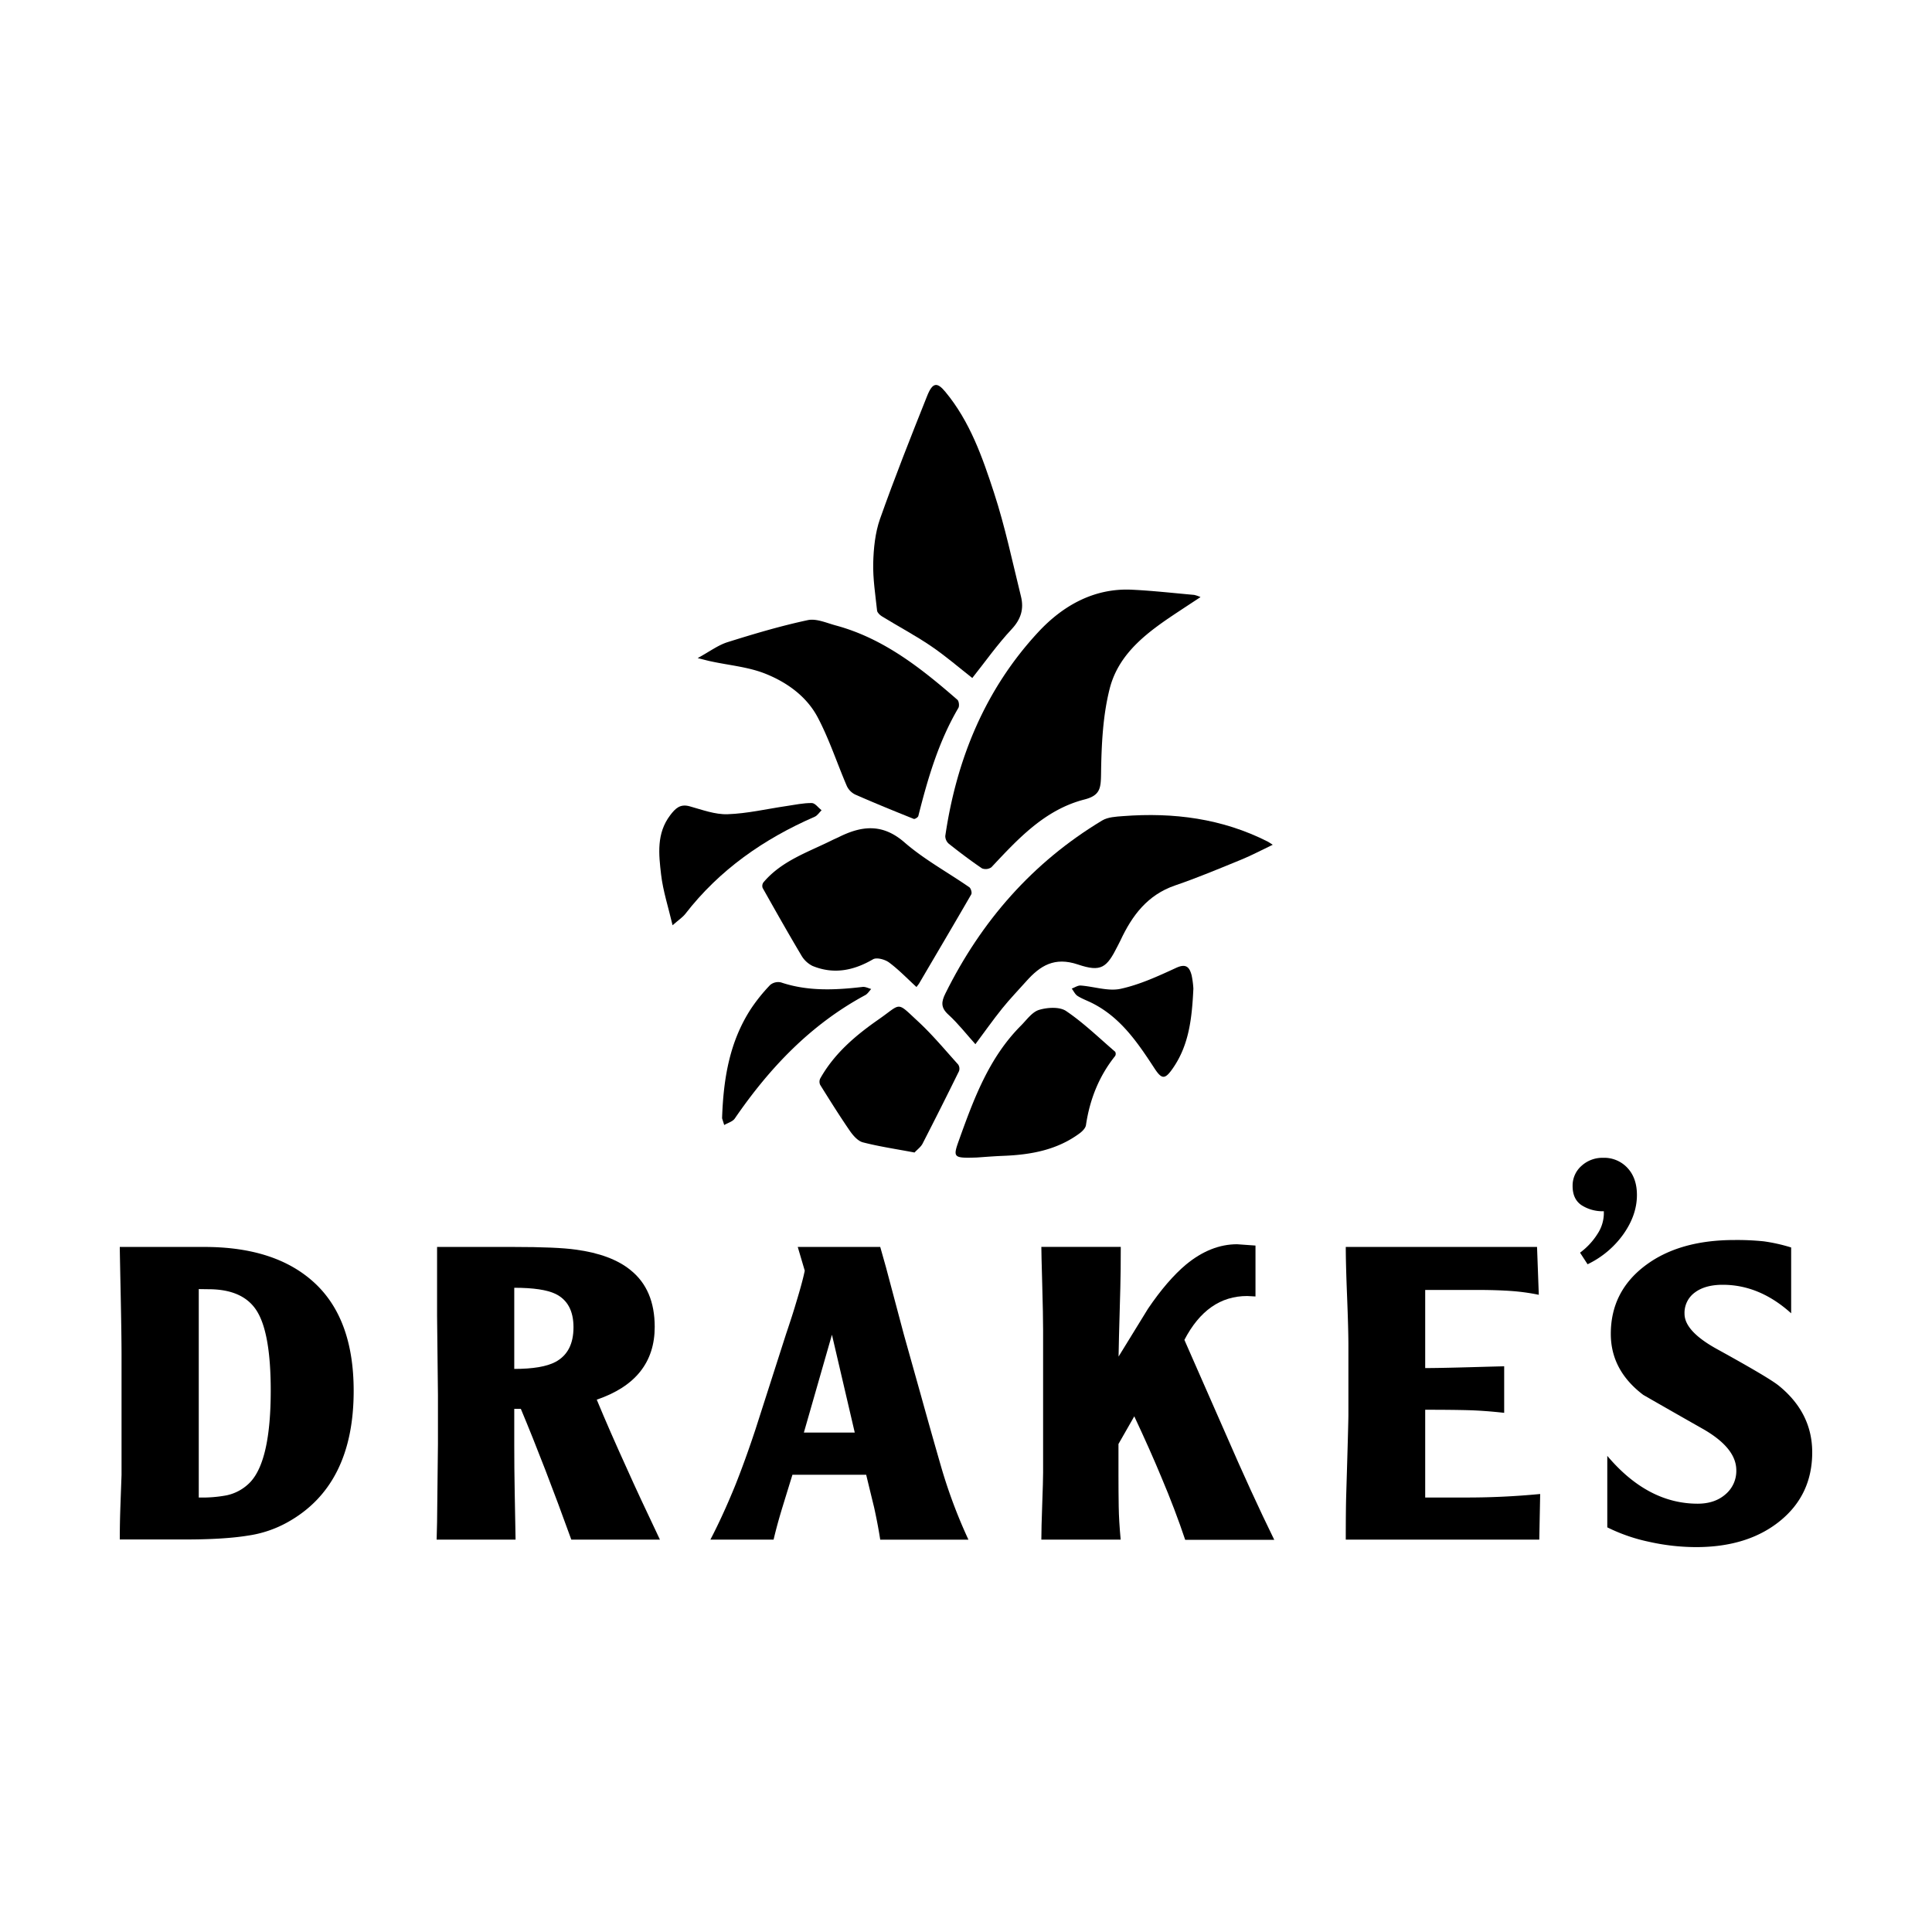 <svg id="Layer_1" data-name="Layer 1" xmlns="http://www.w3.org/2000/svg" viewBox="0 0 1000 1000"><title>Drake&amp;apos;s Icon</title><path d="M821.73,654.38l-3.9-6a35.7,35.7,0,0,0,9-9.66,19.61,19.61,0,0,0,3.31-10.23v-1.56a20.19,20.19,0,0,1-11.53-3.12c-3.09-2.08-4.63-5.38-4.63-9.93a13.54,13.54,0,0,1,4.58-10.41,16,16,0,0,1,11.19-4.19,16.42,16.42,0,0,1,12.65,5.26q4.88,5.26,4.87,14,0,10.34-7,20.27A48.32,48.32,0,0,1,821.73,654.38Z"/><path d="M621.39,309.05c-4.06,2.67-7.44,4.89-10.81,7.12-15.65,10.32-31.44,21.33-36.24,40.4-3.58,14.19-4.23,29.32-4.44,44.06-.11,7.34-.46,11.1-8.58,13.18-20.48,5.26-34.31,20.29-48.16,35.07a5.12,5.12,0,0,1-4.9.57c-5.89-4-11.56-8.29-17.13-12.71a5.28,5.28,0,0,1-1.85-4.05c5.84-39.84,20.66-75.95,48.17-105.57,12.46-13.41,28.6-22.82,48.33-21.89,10.8.51,21.56,1.74,32.34,2.69A18.37,18.37,0,0,1,621.39,309.05Z"/><path d="M658.76,437.25c-5.84,2.78-10.85,5.47-16.08,7.61-11.4,4.66-22.77,9.46-34.42,13.43-14.33,4.89-22.3,15.6-28.32,28.5-.44,1-1,1.88-1.43,2.82-5.64,11.26-8.47,13.69-20.58,9.61s-19.52.58-26.73,8.67c-4.16,4.67-8.52,9.18-12.44,14.06-4.73,5.88-9.09,12.07-13.9,18.52-4.62-5.13-8.9-10.67-14-15.32-4-3.61-3.65-6.64-1.54-10.89,18.6-37.53,45.13-67.88,81.13-89.56,3-1.81,7.17-2,10.85-2.28,26.1-2,51.3,1.22,74.94,13.22C656.79,435.92,657.28,436.3,658.76,437.25Z"/><path d="M503.26,350.93c-6.7-5.23-13.72-11.32-21.35-16.5-8.18-5.56-17-10.23-25.41-15.4-1.09-.66-2.42-1.93-2.53-3-.88-8.18-2.18-16.41-2-24.59.2-7.61,1-15.59,3.47-22.7,7.6-21.47,16-42.65,24.45-63.82,2.84-7.13,5.22-7.15,9.35-2.19,12.8,15.38,19.24,33.9,25.27,52.35,5.72,17.53,9.51,35.69,13.94,53.63,1.58,6.38.07,11.71-4.79,16.92C516.2,333.61,509.83,342.67,503.26,350.93Z"/><path d="M361.11,340.63c6.21-3.39,10.57-6.71,15.48-8.25C390.24,328.09,404,324,418,321c4.47-1,9.78,1.43,14.59,2.73,24.71,6.67,44.14,22.1,62.94,38.46.83.72,1.11,3.23.52,4.24-10.25,17.43-15.84,36.55-20.73,55.95-.18.68-1.83,1.69-2.36,1.48-10.13-4.06-20.24-8.18-30.23-12.57a9.28,9.28,0,0,1-4.39-4.4c-5.07-11.77-9.05-24.09-15-35.4-5.74-11-16-18.32-27.24-22.8-8.8-3.5-18.66-4.32-28-6.35C366.38,342,364.73,341.52,361.11,340.63Z"/><path d="M474.37,510.88c-4.84-4.42-9.19-9-14.2-12.71-2.11-1.57-6.41-2.74-8.29-1.64-10.1,5.88-20.39,7.94-31.35,3.42a13.79,13.79,0,0,1-5.85-5.61c-6.83-11.47-13.39-23.11-19.94-34.75a3.16,3.16,0,0,1,.38-2.83c9.41-11.21,23-15.61,35.52-21.85,1.06-.53,2.18-1,3.23-1.49,11.92-6,22.77-7.41,34.25,2.57,10.21,8.88,22.39,15.48,33.59,23.24.84.59,1.49,2.9,1,3.71-8.91,15.44-18,30.78-27,46.14C475.5,509.41,475.24,509.71,474.37,510.88Z"/><path d="M505.53,599.13c-12.13.38-12.41.06-9.12-9.11,7.66-21.33,15.5-42.58,32-59.13,3-3,5.79-7.09,9.43-8.18,4.33-1.31,10.66-1.68,14,.61,9.07,6.13,17,13.88,25.37,21.06a2.27,2.27,0,0,1,0,2.18c-8.42,10.53-13.15,22.55-15.12,35.81-.23,1.53-1.82,3.15-3.19,4.17-11.72,8.72-25.33,11.16-39.51,11.72C514.05,598.47,508.66,598.93,505.53,599.13Z"/><path d="M473.36,596.54c-9.74-1.84-18.34-3.1-26.71-5.26-2.59-.67-5-3.44-6.69-5.84-5.37-7.8-10.4-15.85-15.42-23.89a3.86,3.86,0,0,1,0-3.3c7.3-13,18.31-22.31,30.28-30.64s8.95-9.5,20.42,1.13c7.4,6.86,13.9,14.7,20.68,22.22a3.86,3.86,0,0,1,.46,3.46q-9.23,18.78-18.79,37.39C476.71,593.62,474.84,594.94,473.36,596.54Z"/><path d="M348.12,478.91c-2.23-9.52-4.94-17.74-5.93-26.17-1.22-10.5-2.49-21.33,4.71-30.79,2.66-3.5,5.12-6,10.09-4.6,6.45,1.79,13.12,4.31,19.62,4.09,10.14-.34,20.22-2.73,30.33-4.21,4.41-.65,8.83-1.62,13.24-1.58,1.7,0,3.37,2.43,5.06,3.74-1.18,1.15-2.15,2.75-3.56,3.36-26.34,11.48-49.28,27.43-67,50.33C353.22,474.9,351.17,476.22,348.12,478.91Z"/><path d="M373.75,578.82c.7-21.48,4.18-40,14.81-56.47a89.31,89.31,0,0,1,10.09-12.55,6.48,6.48,0,0,1,5.58-1.31c13.91,4.67,28,4,42.25,2.34,1.42-.17,3,.69,4.45,1.07-1,1.08-1.84,2.5-3.08,3.17-28.25,15.23-49.59,37.72-67.53,63.87-1.11,1.61-3.62,2.27-5.47,3.37Z"/><path d="M617.69,511.72c-.73,15-2.13,28.94-10.56,41.13-4.07,5.89-5.72,6-9.51.23-8.71-13.33-17.58-26.51-32.45-33.94-2.47-1.24-5.13-2.16-7.44-3.65-1.29-.83-2-2.5-3-3.8,1.55-.56,3.15-1.69,4.65-1.58,6.94.51,14.22,3.1,20.68,1.69,9.91-2.16,19.44-6.57,28.74-10.85,5.24-2.42,6.92-.22,8,3.93A47.28,47.28,0,0,1,617.69,511.72Z"/><path d="M62,645.42h43.83q37,0,57.12,18.74t20.11,55.76q0,48.84-34.07,67.91a59.29,59.29,0,0,1-20.67,7q-12.27,2-32.48,2H62q0-8.17.3-16.58t.61-16.8V701.07q0-9.54-.46-31.8T62,645.42Zm40.88,21.81V775.11A68.34,68.34,0,0,0,117.19,774a23.73,23.73,0,0,0,12.49-7q10.44-11.35,10.45-47.24,0-29.3-7-40.88t-25.21-11.58Z"/><path d="M266.86,796.91H226l.23-9.08.45-40.43V722l-.45-40.88V645.42h39.58q22.4,0,32.13,1.37,18.54,2.49,28.5,10.67,12.43,10,12.44,29.3,0,27.48-30,37.7,6.58,15.9,15.9,36.34,5.67,12.72,16.8,36.11H295.71q-13.86-38.37-26.12-67.68h-3.41v18.85q0,12,.23,24.31Zm-.68-130.36v42q14.54,0,21.35-3.63,9.32-5,9.31-17.94,0-12.72-9.31-17.26Q280.95,666.55,266.18,666.55Z"/><path d="M400.41,796.91H367.7q6.39-12.25,12.79-27.91,5.25-13.17,10.51-29.06l15.75-49.1Q410.4,680,412,674.49q3.4-11.13,4.54-16.8l-3.63-12.27h42.7l2.95,10.45,9.31,35,8.86,31.57q5.22,18.86,10.67,37.7a266.06,266.06,0,0,0,13.86,36.79H455.6q-1.14-7.49-3.18-16.8-.46-1.82-4.09-16.81H410.17q-2.26,7.28-5.11,16.58T400.41,796.91Zm15.67-55.41h26.34l-11.81-50.65Z"/><path d="M580.06,796.91H539q0-5.89.45-18.17t.46-16.58V688.58q0-7.73-.46-24t-.45-19.2h41.11q0,12.95-.23,21.13-.92,32.48-.91,35.65,7.5-12.26,15.22-24.75,10-14.76,19.76-22.94,12.72-10.44,26.35-10.45l9.54.68v26.35l-4.32-.23q-20.67,0-32.48,22.71L634.34,742q13.39,30.88,25.21,55h-46.1q-5.24-15.66-12.27-32.25Q595.5,751,587.1,733.09l-8.18,14.31v16.35q0,8.41.12,16T580.06,796.91Z"/><path d="M797.19,773.29l-.46,23.62H696.57q0-15.66.23-23.16,1.13-37.25,1.13-41.57V696.53q0-8.4-.68-25.44t-.68-25.67h99l.91,24.76a110,110,0,0,0-14.77-2c-5-.33-10.45-.5-16.35-.5H737.68v40.43q7,0,23.39-.45c10.91-.31,16.73-.46,17.49-.46v24.08q-10.21-1.14-18.74-1.37t-22.14-.22v45.42h19.53A397,397,0,0,0,797.19,773.29Z"/><path d="M831.93,790.55v-37q20.9,24.76,46.79,24.76,8.87,0,14.42-4.88A15.78,15.78,0,0,0,898.71,761q0-11.35-16.81-21.12Q866.23,731,850.56,722q-16.81-12.71-16.81-31.57,0-21.79,17.6-35.2t46.45-13.4a135.43,135.43,0,0,1,15.1.68,88.5,88.5,0,0,1,14.2,3.18v34.07Q910.75,665,891.67,665q-9.09,0-14.43,4a13,13,0,0,0-5.33,11q0,9.07,17,18.39,26.8,14.77,31.8,18.85Q938,731.28,938,751.72q0,22-16.69,35.54t-43.5,13.52a112.07,112.07,0,0,1-24.18-2.73A90,90,0,0,1,831.93,790.55Z"/></svg>